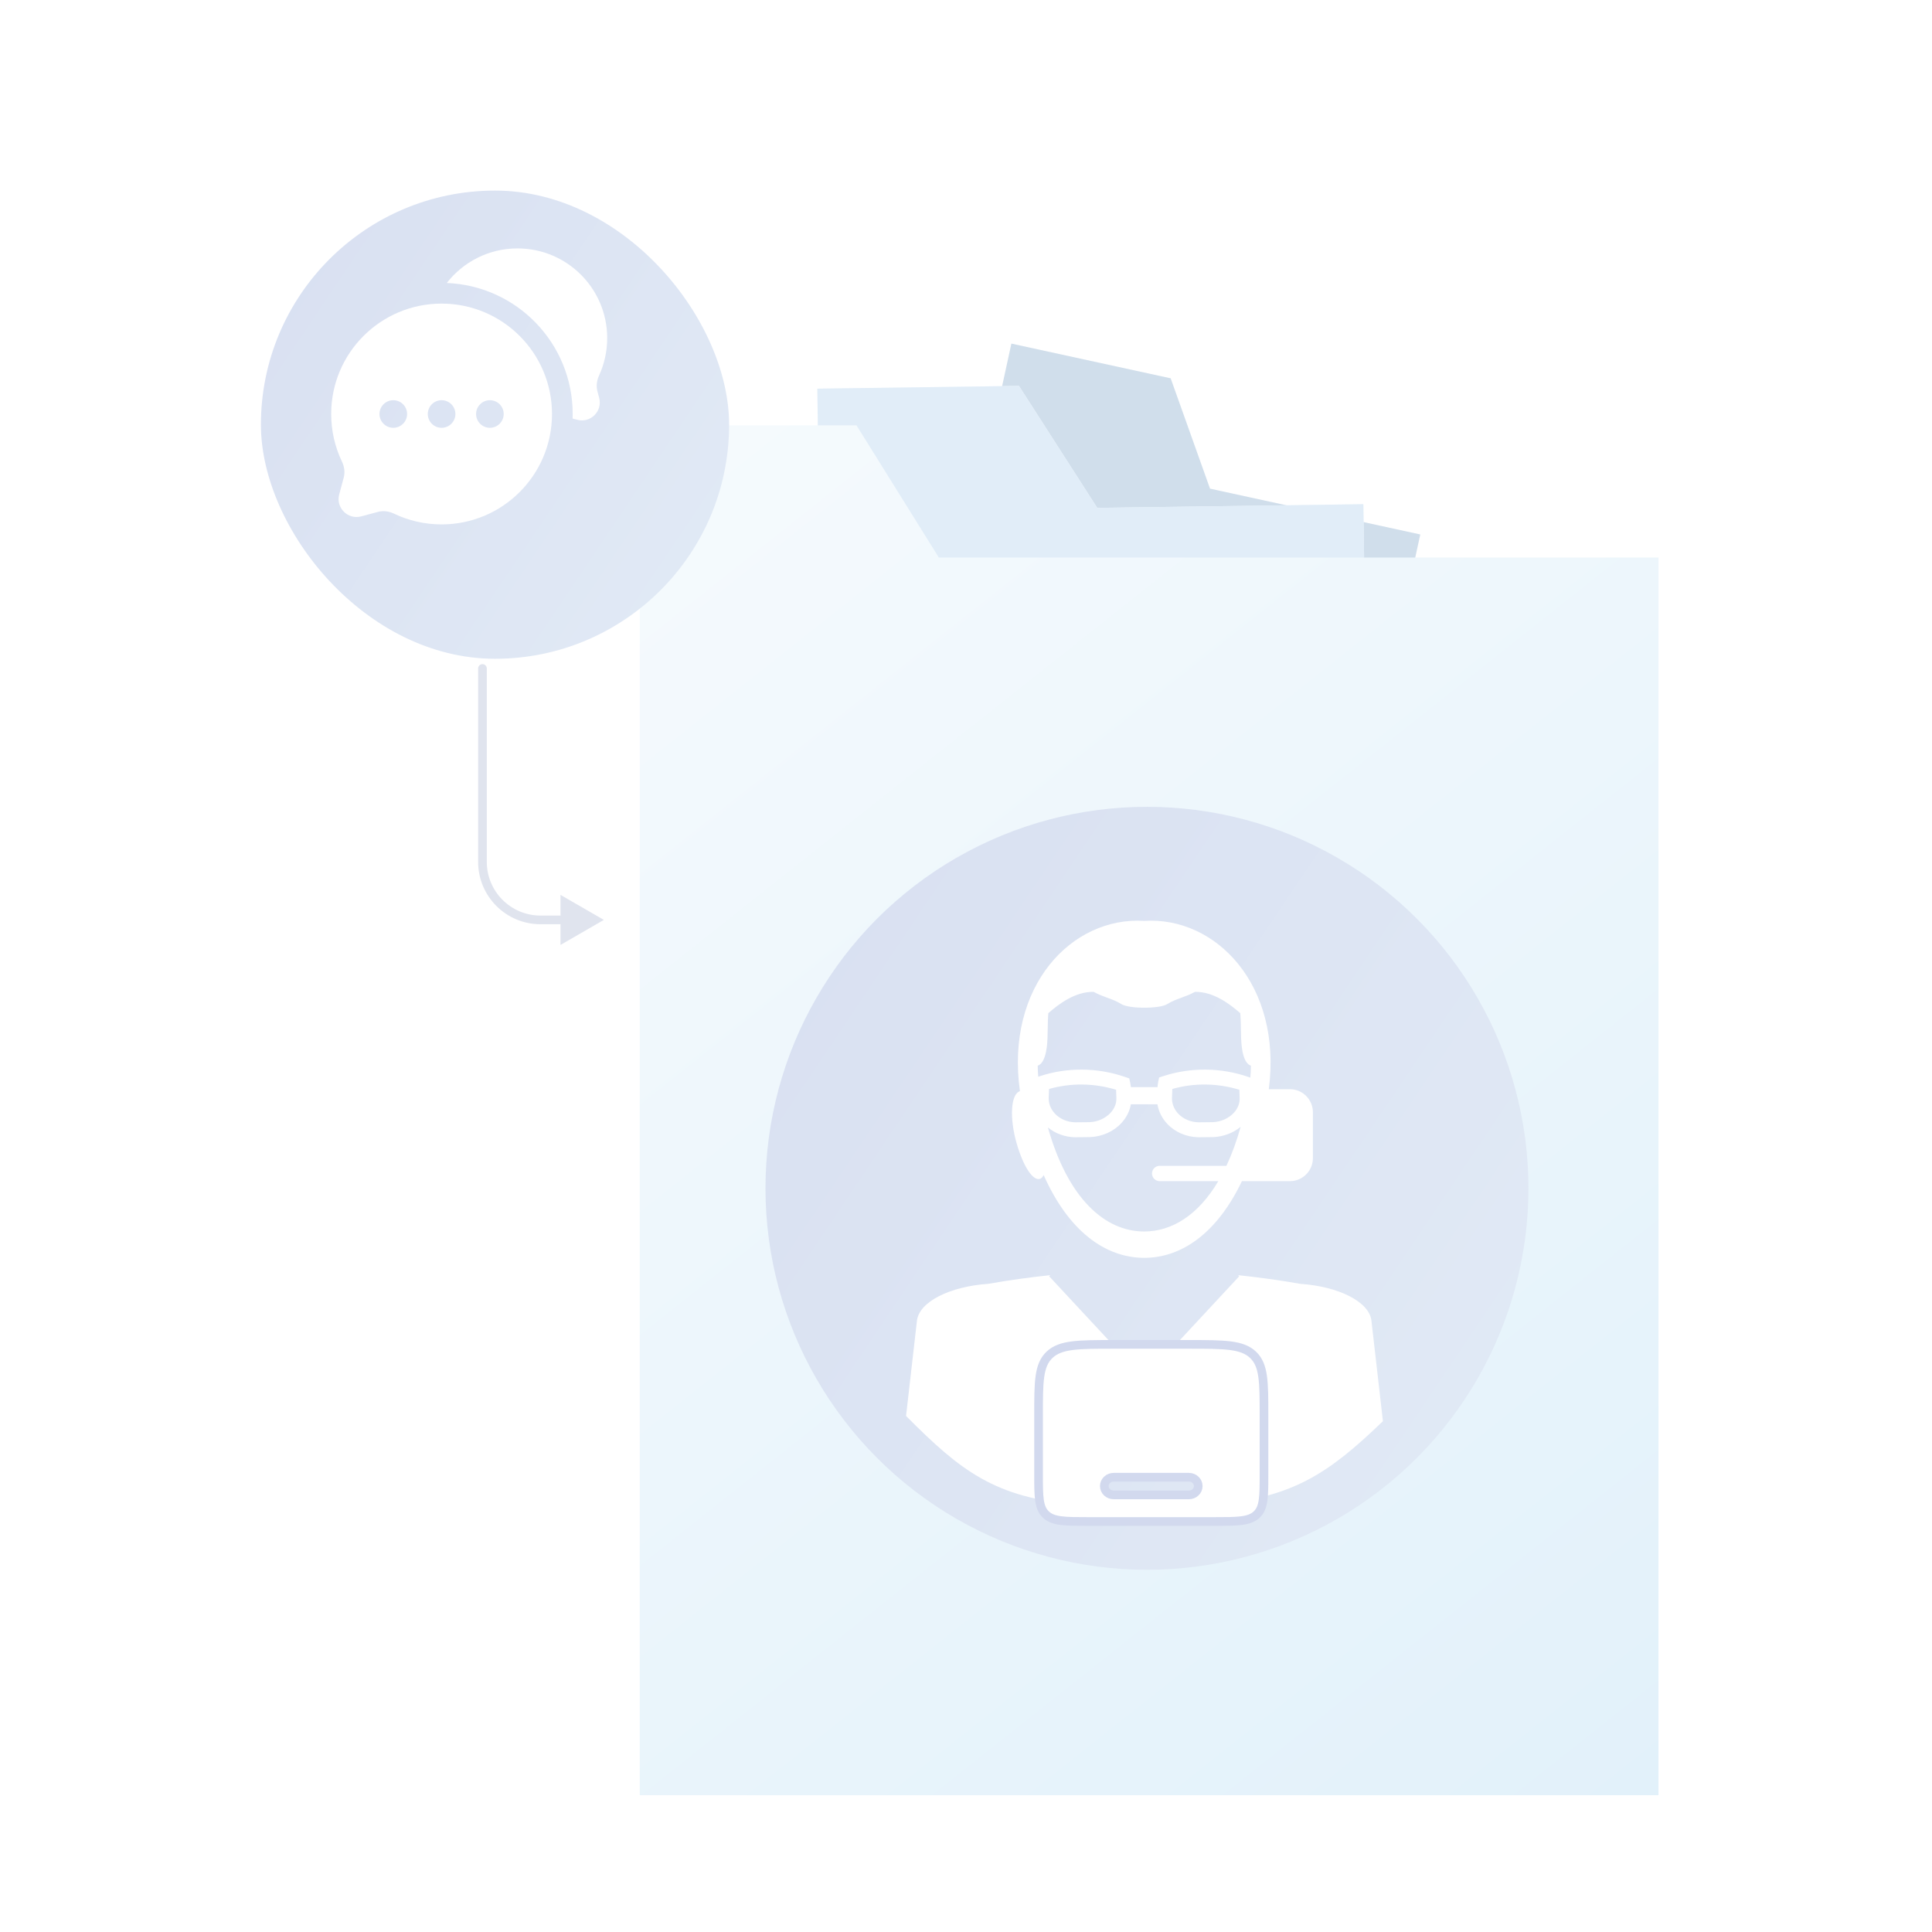 <svg width="156" height="156" viewBox="0 0 156 156" fill="none" xmlns="http://www.w3.org/2000/svg">
<path d="M81.664 27.744L94.526 30.546L97.704 39.456L114.681 43.155L98.683 116.595L63.956 109.03L81.664 27.744Z" fill="#D0DEEB"/>
<path d="M65.996 31.383L82.275 31.161L88.596 41.006L110.084 40.713L111.354 133.665L67.401 134.265L65.996 31.383Z" fill="url(#paint0_linear_9348_423666)"/>
<path d="M65.996 31.383L82.275 31.161L88.596 41.006L110.084 40.713L111.354 133.665L67.401 134.265L65.996 31.383Z" fill="#E1EDF8"/>
<path d="M51.656 34.345H69.158L75.809 45.021H133.915V144.957H51.656V34.345Z" fill="url(#paint1_linear_9348_423666)"/>
<circle cx="92.612" cy="95.95" r="30.803" fill="url(#paint2_linear_9348_423666)"/>
<path d="M87.014 121.503L90.625 113.727L89.895 112.614L90.872 109.675L84.717 103.056L84.804 102.963C83.133 103.142 81.469 103.365 79.811 103.662C76.706 103.872 74.219 105.104 74.039 106.644L73.16 114.333C77.612 118.813 80.347 120.936 87.014 121.503Z" fill="white"/>
<path d="M111.664 114.754C107.25 119.006 104.338 120.962 97.865 121.503C101.137 120.672 97.954 119.75 97.865 119.753L94.318 113.727L95.048 112.614L94.065 109.65H93.929L100.059 103.056L99.973 102.963C101.643 103.142 103.307 103.365 104.971 103.662C108.077 103.872 110.564 105.104 110.737 106.644L111.664 114.754Z" fill="white"/>
<path fill-rule="evenodd" clip-rule="evenodd" d="M84.272 94.884C84.227 94.967 84.177 95.037 84.123 95.09C84.092 95.121 84.06 95.146 84.027 95.165C84.006 95.177 83.984 95.186 83.962 95.193L83.969 95.187C83.443 95.36 82.663 94.314 82.088 92.316C81.512 90.318 81.599 88.338 82.354 88.109C81.166 79.616 86.554 73.992 92.388 74.357C98.183 73.988 103.54 79.542 102.451 87.949H104.155C105.179 87.949 106.01 88.78 106.01 89.805V93.516C106.01 94.541 105.179 95.372 104.155 95.372H100.279C98.277 99.561 95.421 101.565 92.388 101.565C89.245 101.559 86.282 99.406 84.272 94.884ZM99.027 94.135H93.638C93.296 94.135 93.019 94.412 93.019 94.754C93.019 95.095 93.296 95.372 93.638 95.372H98.374C96.746 98.121 94.62 99.437 92.388 99.437C89.196 99.437 86.226 96.752 84.612 91.036C85.218 91.531 85.998 91.815 86.808 91.828H86.82L88.027 91.815C89.017 91.772 89.945 91.351 90.569 90.658C90.965 90.225 91.219 89.706 91.312 89.167H93.458C93.557 89.749 93.823 90.293 94.25 90.745C94.881 91.419 95.797 91.809 96.762 91.828L97.981 91.815C98.797 91.778 99.577 91.481 100.177 90.986C99.847 92.162 99.461 93.211 99.027 94.135ZM99.632 89.848C99.954 89.495 100.115 89.075 100.096 88.648L100.071 87.992C98.308 87.454 96.415 87.429 94.658 87.93V87.949L94.634 88.611C94.609 89.087 94.788 89.551 95.135 89.922C95.543 90.355 96.143 90.609 96.78 90.621L97.95 90.609C98.599 90.578 99.218 90.299 99.632 89.848ZM93.594 87.002L93.929 86.891H93.935C96.155 86.167 98.593 86.192 100.82 86.965L100.956 87.014C100.987 86.687 101.006 86.365 101.006 86.049C100.752 85.969 100.406 85.653 100.27 84.546C100.213 84.084 100.205 83.581 100.197 83.079V83.069C100.194 82.931 100.192 82.794 100.189 82.657C100.182 82.367 100.171 82.08 100.146 81.806C99.329 81.1 98.011 80.067 96.49 80.086C96.101 80.3 95.733 80.436 95.378 80.565C94.987 80.709 94.613 80.845 94.25 81.076C93.638 81.465 91.157 81.465 90.544 81.076C90.181 80.845 89.808 80.709 89.417 80.565C89.062 80.436 88.693 80.3 88.305 80.086C86.783 80.067 85.459 81.1 84.649 81.806C84.612 82.21 84.605 82.641 84.598 83.072V83.081C84.59 83.583 84.582 84.085 84.525 84.546C84.383 85.647 84.043 85.969 83.789 86.049C83.795 86.34 83.808 86.637 83.832 86.94L83.981 86.891C86.196 86.167 88.633 86.192 90.86 86.965L91.182 87.076L91.256 87.41L91.262 87.445C91.274 87.511 91.287 87.586 91.298 87.665L91.306 87.725L91.312 87.782H93.465C93.477 87.639 93.489 87.491 93.52 87.349L93.594 87.002ZM89.678 89.848C90 89.495 90.161 89.075 90.142 88.648L90.118 87.992C88.355 87.454 86.462 87.429 84.705 87.93V87.949L84.68 88.611C84.655 89.093 84.835 89.551 85.181 89.922C85.589 90.355 86.183 90.609 86.82 90.621L87.996 90.609C88.645 90.578 89.264 90.299 89.678 89.848Z" fill="white"/>
<path fill-rule="evenodd" clip-rule="evenodd" d="M84.748 109.39C83.859 110.227 83.859 111.576 83.859 114.272V119.04C83.859 120.837 83.859 121.736 84.452 122.295C85.044 122.853 85.998 122.853 87.904 122.853H98.016C99.923 122.853 100.877 122.853 101.469 122.295C102.061 121.736 102.061 120.837 102.061 119.04V114.272C102.061 111.576 102.061 110.227 101.173 109.39C100.284 108.552 98.854 108.552 95.994 108.552H89.927C87.067 108.552 85.636 108.552 84.748 109.39ZM89.168 119.993C89.168 119.598 89.508 119.278 89.927 119.278H95.994C96.413 119.278 96.752 119.598 96.752 119.993C96.752 120.388 96.413 120.708 95.994 120.708H89.927C89.508 120.708 89.168 120.388 89.168 119.993Z" fill="white" stroke="#D2D9EE" stroke-width="0.7" stroke-linecap="round"/>
<g filter="url(#filter0_d_9348_423666)">
<rect x="20.059" y="13.371" width="37.804" height="37.804" rx="18.902" fill="url(#paint3_linear_9348_423666)"/>
</g>
<path d="M49.028 27.3C49.028 23.3 45.785 20.058 41.785 20.058C39.464 20.058 37.398 21.152 36.073 22.851C41.726 23.07 46.242 27.722 46.242 33.429C46.242 33.552 46.24 33.674 46.236 33.796L46.606 33.895C47.683 34.184 48.668 33.198 48.38 32.122L48.238 31.591C48.123 31.163 48.192 30.71 48.377 30.306C48.795 29.391 49.028 28.373 49.028 27.3Z" fill="white"/>
<path fill-rule="evenodd" clip-rule="evenodd" d="M44.571 33.429C44.571 38.352 40.58 42.343 35.657 42.343C34.28 42.343 32.976 42.031 31.812 41.474C31.412 41.282 30.959 41.215 30.53 41.33L29.164 41.695C28.087 41.983 27.102 40.998 27.39 39.922L27.756 38.555C27.87 38.127 27.803 37.674 27.612 37.274C27.054 36.11 26.742 34.806 26.742 33.429C26.742 28.506 30.733 24.515 35.657 24.515C40.58 24.515 44.571 28.506 44.571 33.429ZM31.756 34.543C32.372 34.543 32.871 34.044 32.871 33.429C32.871 32.814 32.372 32.315 31.756 32.315C31.141 32.315 30.642 32.814 30.642 33.429C30.642 34.044 31.141 34.543 31.756 34.543ZM35.657 34.543C36.272 34.543 36.771 34.044 36.771 33.429C36.771 32.814 36.272 32.315 35.657 32.315C35.041 32.315 34.542 32.814 34.542 33.429C34.542 34.044 35.041 34.543 35.657 34.543ZM39.556 34.543C40.172 34.543 40.671 34.044 40.671 33.429C40.671 32.814 40.172 32.315 39.556 32.315C38.941 32.315 38.442 32.814 38.442 33.429C38.442 34.044 38.941 34.543 39.556 34.543Z" fill="white"/>
<path d="M39.307 53.976C39.307 53.782 39.15 53.626 38.957 53.626C38.764 53.626 38.607 53.782 38.607 53.976H39.307ZM48.758 74.278L45.258 72.257V76.299L48.758 74.278ZM38.607 53.976V69.593H39.307V53.976H38.607ZM43.642 74.628H45.608V73.928H43.642V74.628ZM38.607 69.593C38.607 72.374 40.861 74.628 43.642 74.628V73.928C41.248 73.928 39.307 71.987 39.307 69.593H38.607Z" fill="#E0E4EE"/>
<defs>
<filter id="filter0_d_9348_423666" x="18.545" y="12.867" width="42.849" height="42.848" filterUnits="userSpaceOnUse" color-interpolation-filters="sRGB">
<feFlood flood-opacity="0" result="BackgroundImageFix"/>
<feColorMatrix in="SourceAlpha" type="matrix" values="0 0 0 0 0 0 0 0 0 0 0 0 0 0 0 0 0 0 127 0" result="hardAlpha"/>
<feOffset dx="1.009" dy="2.018"/>
<feGaussianBlur stdDeviation="1.261"/>
<feComposite in2="hardAlpha" operator="out"/>
<feColorMatrix type="matrix" values="0 0 0 0 0 0 0 0 0 0.175 0 0 0 0 0.438 0 0 0 0.07 0"/>
<feBlend mode="normal" in2="BackgroundImageFix" result="effect1_dropShadow_9348_423666"/>
<feBlend mode="normal" in="SourceGraphic" in2="effect1_dropShadow_9348_423666" result="shape"/>
</filter>
<linearGradient id="paint0_linear_9348_423666" x1="16.54" y1="-7.959" x2="136.552" y2="139.221" gradientUnits="userSpaceOnUse">
<stop stop-color="white"/>
<stop offset="1" stop-color="#E2F1FA"/>
</linearGradient>
<linearGradient id="paint1_linear_9348_423666" x1="-0.929" y1="-8.671" x2="125.916" y2="151.299" gradientUnits="userSpaceOnUse">
<stop stop-color="white"/>
<stop offset="1" stop-color="#E2F1FA"/>
</linearGradient>
<linearGradient id="paint2_linear_9348_423666" x1="13.326" y1="42.653" x2="165.824" y2="145.163" gradientUnits="userSpaceOnUse">
<stop stop-color="#D2D9EE"/>
<stop offset="1" stop-color="#E7F0F8"/>
</linearGradient>
<linearGradient id="paint3_linear_9348_423666" x1="-9.692" y1="-0.432" x2="83.886" y2="62.472" gradientUnits="userSpaceOnUse">
<stop stop-color="#D2D9EE"/>
<stop offset="1" stop-color="#E7F0F8"/>
</linearGradient>
</defs>
</svg>
